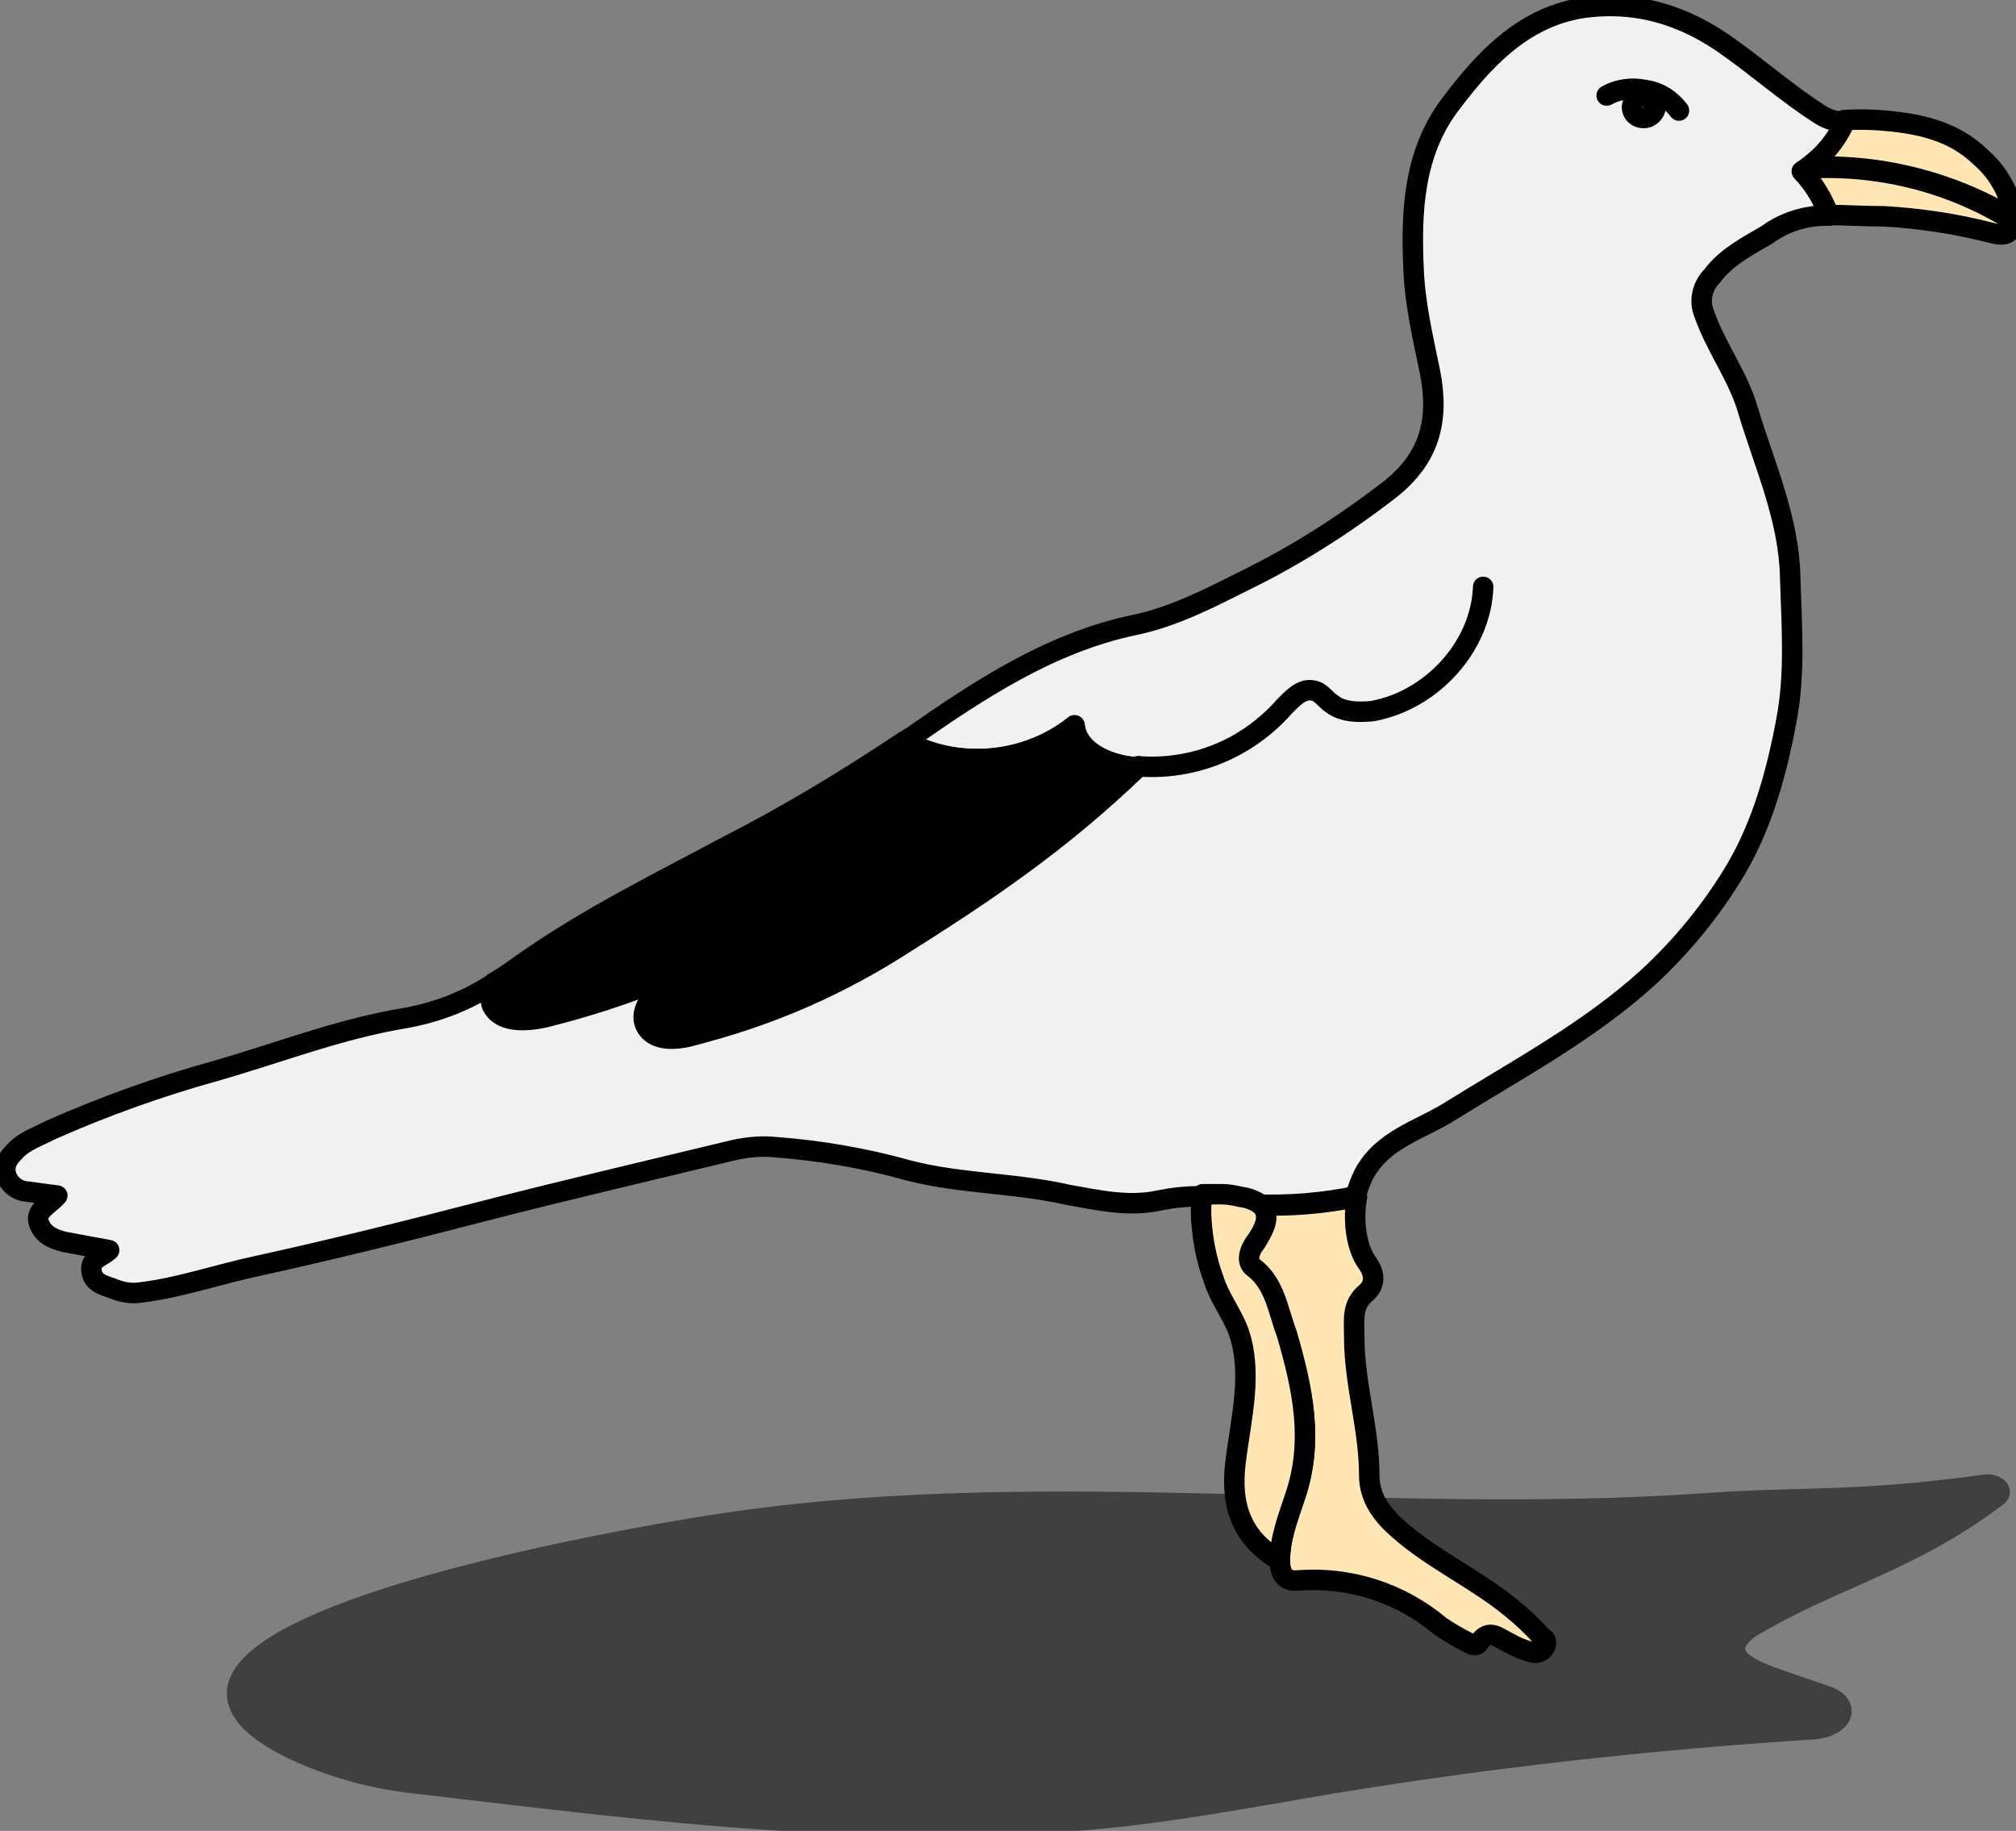 <?xml version="1.0" encoding="utf-8"?>
<!-- Generator: Adobe Illustrator 23.0.3, SVG Export Plug-In . SVG Version: 6.00 Build 0)  -->
<svg version="1.1" id="Calque_1" xmlns="http://www.w3.org/2000/svg" xmlns:xlink="http://www.w3.org/1999/xlink" x="0px" y="0px"
	 viewBox="0 0 295.5 268.3" style="enable-background:new 0 0 295.5 268.3;" xml:space="preserve">
<rect x="0" y="0" width="295.5" height="268.3" fill="#808080" stroke="none"/>
<style type="text/css">
	.st0{opacity:0.5;}
	.st1{stroke:#000000;stroke-width:3;stroke-linecap:round;stroke-linejoin:round;}
	.st2{fill:#FFE6B4;stroke:#000000;stroke-width:3;stroke-linecap:round;stroke-linejoin:round;}
	.st3{fill:#F1F1F1;stroke:#000000;stroke-width:3;stroke-linecap:round;stroke-linejoin:round;}
	.st4{fill:none;stroke:#000000;stroke-width:3;stroke-linecap:round;stroke-linejoin:round;}
</style>
<title>OELP_umbrella_mouette_ombreFichier 9</title>
<g>
	<g id="Calque_1-2">
		<g class="st0">
			<path class="st1" d="M250.1,220.3c13.5-1,21.9-0.1,40.7-2.7c1.7-0.3,3,0.9,1.9,1.7c-13.1,9.8-23.6,11.8-35.8,19
				c-0.9,0.5-1.6,1.2-2.2,2c-1.7,2.9,2.3,4.5,5.9,5.8l7,2.4c3.9,1.3,2.6,4.6-1.9,4.9c-23.5,1.5-47,4.1-70.2,7.9
				c-10.1,1.7-20.1,3.6-30.4,4.8c-34.2,3.9-69.7-0.7-103.6-4.7c-6.2-0.6-12.3-2.2-18-4.8c-35.4-16.6,46.9-31.2,64.9-33.7
				C154.7,216.4,202.9,223.6,250.1,220.3z"/>
		</g>
		<path class="st2" d="M226.5,241.3c-0.4,0.7-1.2,1.1-2,0.8c-1.2-0.3-2.4-0.8-3.4-1.4c-1.4-0.6-2.8-2.2-4.3,0c-0.4,0.6-1,0.4-1.6,0
			c-1.4-0.7-2.8-1.5-4.1-2.4c-5.8-4.9-13.3-7.3-20.9-6.7c-2,0.2-2.6-1.2-2.6-3c0-3.2,1.2-6.3,2.2-9.3c2.8-8.1,1.2-15.8-1.4-23.5
			c-1.2-3.4-1.8-7.3-4.9-9.7c-1-0.8-0.6-2.2,0-3.2c0.2-0.4,0.6-0.8,0.8-1.2c1.4-2.4,1.4-4.3-0.2-5.1c5,0.2,9.9-0.2,14.8-1.2
			c-0.6,3.2-0.2,7.1,1.4,9.5c1.2,1.6,1.4,3.2,0,4.5c-2.2,1.8-1.8,3.9-1.8,6.5c0,6.9,2.2,13.4,2.2,20.3c0,3.4,2,5.9,4.3,7.9
			c5.1,4.5,11.4,7.3,16.6,11.6c1.6,1.3,3.1,2.7,4.5,4.3C226.6,240.1,226.7,240.7,226.5,241.3z"/>
		<path class="st2" d="M295,32c-9.2-5.5-19.8-8.1-30.4-7.5c2.5-1.7,4.5-4.1,5.7-6.9c1.6-0.1,3.2-0.1,4.9,0c5.7,0.4,11,1.4,15.2,5.5
			c2.5,2.2,4.1,5.1,4.7,8.3C294.8,31.6,295,31.9,295,32z"/>
		<path class="st2" d="M291.8,34.1c-5.1-1.3-10.3-2.1-15.6-2.4c-3,0-5.7-0.2-8.3-0.2c-0.8-2.4-2.2-4.6-4.1-6.4
			c0.2-0.2,0.4-0.2,0.6-0.4l0,0c10.7-0.7,21.3,1.9,30.4,7.5C295,34.3,294,34.7,291.8,34.1z"/>
		<path class="st3" d="M251,40.4c-1.5,1.5-2,3.7-1.2,5.6c1.8,5.1,5.1,9.3,6.5,14.4c2.4,7.9,5.9,15.6,6.1,24.1
			c0.2,7.1,0.8,14.2-0.6,21.3c-1.4,7.5-3.5,15-7.3,21.5c-3.5,5.9-7.9,11.3-13,16c-8.7,7.9-19.1,13.4-29.2,19.7
			c-4.2,2.6-9.7,4-12.4,9.1c-0.5,1-0.9,2.1-1.2,3.2c-4.9,1-9.8,1.4-14.8,1.2l0,0c-0.8-0.4-1.6-0.7-2.4-0.8c-1-0.2-1.8-0.2-2.8-0.4
			c-0.9-0.1-1.9-0.1-2.8,0c-2,0-3.9,0.2-5.9,0.6c-4.5,1-8.9,0-13.4-0.8c-7.9-1.8-15.8-1.6-23.5-3.6c-6.4-1.8-12.9-2.9-19.5-3.4
			c-2-0.2-4,0-5.9,0.4c-12.4,3-24.9,5.9-37.3,9.1c-10.8,2.8-21.7,5.5-32.6,7.9c-5.7,1.2-11.4,3.2-17.2,3.9c-1.2,0.2-2.5,0-3.6-0.4
			c-1.4-0.6-3.4-0.8-3.6-2.8c-0.2-1.8,1.6-2,2.6-3l-6.5-1.2c-1.6-0.4-3.2-1-3.8-2.8s1.5-2.6,2.7-4c-1.6-0.2-3-0.4-4.5-0.6
			c-1.4-0.1-2.6-1.1-3-2.4c-0.4-1.4,0.2-2.4,1.2-3.4c1.4-1.6,3.4-2.2,5.3-3.2c7.9-3.5,16-6.4,24.3-8.7c9.1-2.6,18-6.1,27.6-7.7
			c4.6-0.8,9.1-2.5,13-5.1c-0.5,1-0.5,2.2-0.2,3.2c1.2,2.6,4.9,2.4,7.7,1.8c8-2,15.9-4.7,23.3-8.3c-1.4,1.8-3.9,2.6-5.9,3.9
			s-3.7,3.9-2.4,5.9s4.3,1.8,6.5,1.2c10.3-2.7,20.3-6.8,29.4-12.4c14.6-9.1,25.1-16.4,36.1-27h-0.8c-3.6-0.4-8.1-2.2-8.5-6.1
			c-4.4,3.5-10,5.2-15.6,4.9c-3.3-0.2-6.4-1.1-9.3-2.6c0.4-0.2,0.6-0.4,1-0.6c9.9-6.9,20.3-13.8,32.6-16.4
			c5.9-1.2,11.4-4.1,16.6-6.7c7.3-3.6,14.2-8,20.7-13c6.1-4.7,7.5-10.3,6.1-17.4c-1-4.9-2.2-9.9-2.4-15c-0.4-8.5,0-17,5.3-24.1
			c4.9-6.5,10.5-12.7,19.2-14.2c8.1-1.2,15.2,1,21.7,5.7c4.5,3.2,8.7,6.9,13.4,9.9c1.1,0.7,2.4,1.1,3.6,1c-1.2,2.8-3.2,5.1-5.7,6.9
			l0,0c-0.2,0.2-0.4,0.2-0.6,0.4c1.8,1.9,3.1,4.1,4,6.5c-3.3-0.1-6.5,0.9-9.1,2.8C256.1,36.1,253,37.7,251,40.4z"/>
		<path class="st1" d="M166.9,112.3c-11.1,10.6-21.7,17.8-36.1,27c-9.1,5.7-19,9.9-29.4,12.4c-2.2,0.6-5.3,0.8-6.5-1.2
			s0.4-4.7,2.4-5.9s4.5-2,5.9-3.9c-7.5,3.4-15.3,6.2-23.3,8.3c-2.8,0.6-6.5,0.8-7.7-1.8c-0.4-1-0.3-2.2,0.2-3.2
			c1.4-0.8,2.8-1.8,4.2-2.8c9.5-6.7,19.9-11.8,30-17.2c9-4.6,17.6-9.8,26-15.4c2.9,1.6,6.1,2.5,9.3,2.6c5.6,0.4,11.2-1.3,15.6-4.9
			c0.4,3.7,4.7,5.7,8.5,6.1L166.9,112.3z"/>
		<path class="st4" d="M166.9,112.3c8.1,0.6,15.9-2.6,21.3-8.7c1.2-1.2,2.6-2.8,4.3-2.4c1.2,0.2,1.8,1.4,2.8,2
			c1.6,1.2,3.9,1.2,5.9,1c8.7-1.6,15.9-9.5,16.2-18.2"/>
		<path class="st4" d="M246.1,16.2c-1.2-1.6-2.9-2.7-4.9-3c-1.9-0.4-3.9-0.2-5.7,0.8"/>
		<path class="st4" d="M242.7,15.2c0.1,0.9-0.4,1.7-1.2,2c-0.9,0.3-1.9-0.1-2.2-1c-0.3-0.9,0.3-1.9,1.2-2.2c0.8-0.2,1.7,0.4,1.8,1.2
			c0,0.1,0,0.3,0,0.4"/>
		<path class="st2" d="M189.8,219.4c-1,3-2.2,6.1-2.2,9.3c-5.5-3.2-7.3-7.9-6.5-14.4s2.6-13.2,0.4-19.3c-1-2.6-2.8-4.9-3.6-7.5
			c-1-2.7-1.6-5.6-1.8-8.6c-0.1-1.3-0.1-2.6,0.2-3.9h2.8c1,0,1.9,0.2,2.8,0.4c0.9,0.1,1.7,0.4,2.4,0.8l0,0c1.6,1,1.8,2.6,0.2,5.1
			c-0.2,0.4-0.6,0.8-0.8,1.2c-0.6,1-1,2.4,0,3.2c3.2,2.4,3.6,6.3,4.9,9.7C191,203.6,192.6,211.3,189.8,219.4z"/>
	</g>
</g>
</svg>
